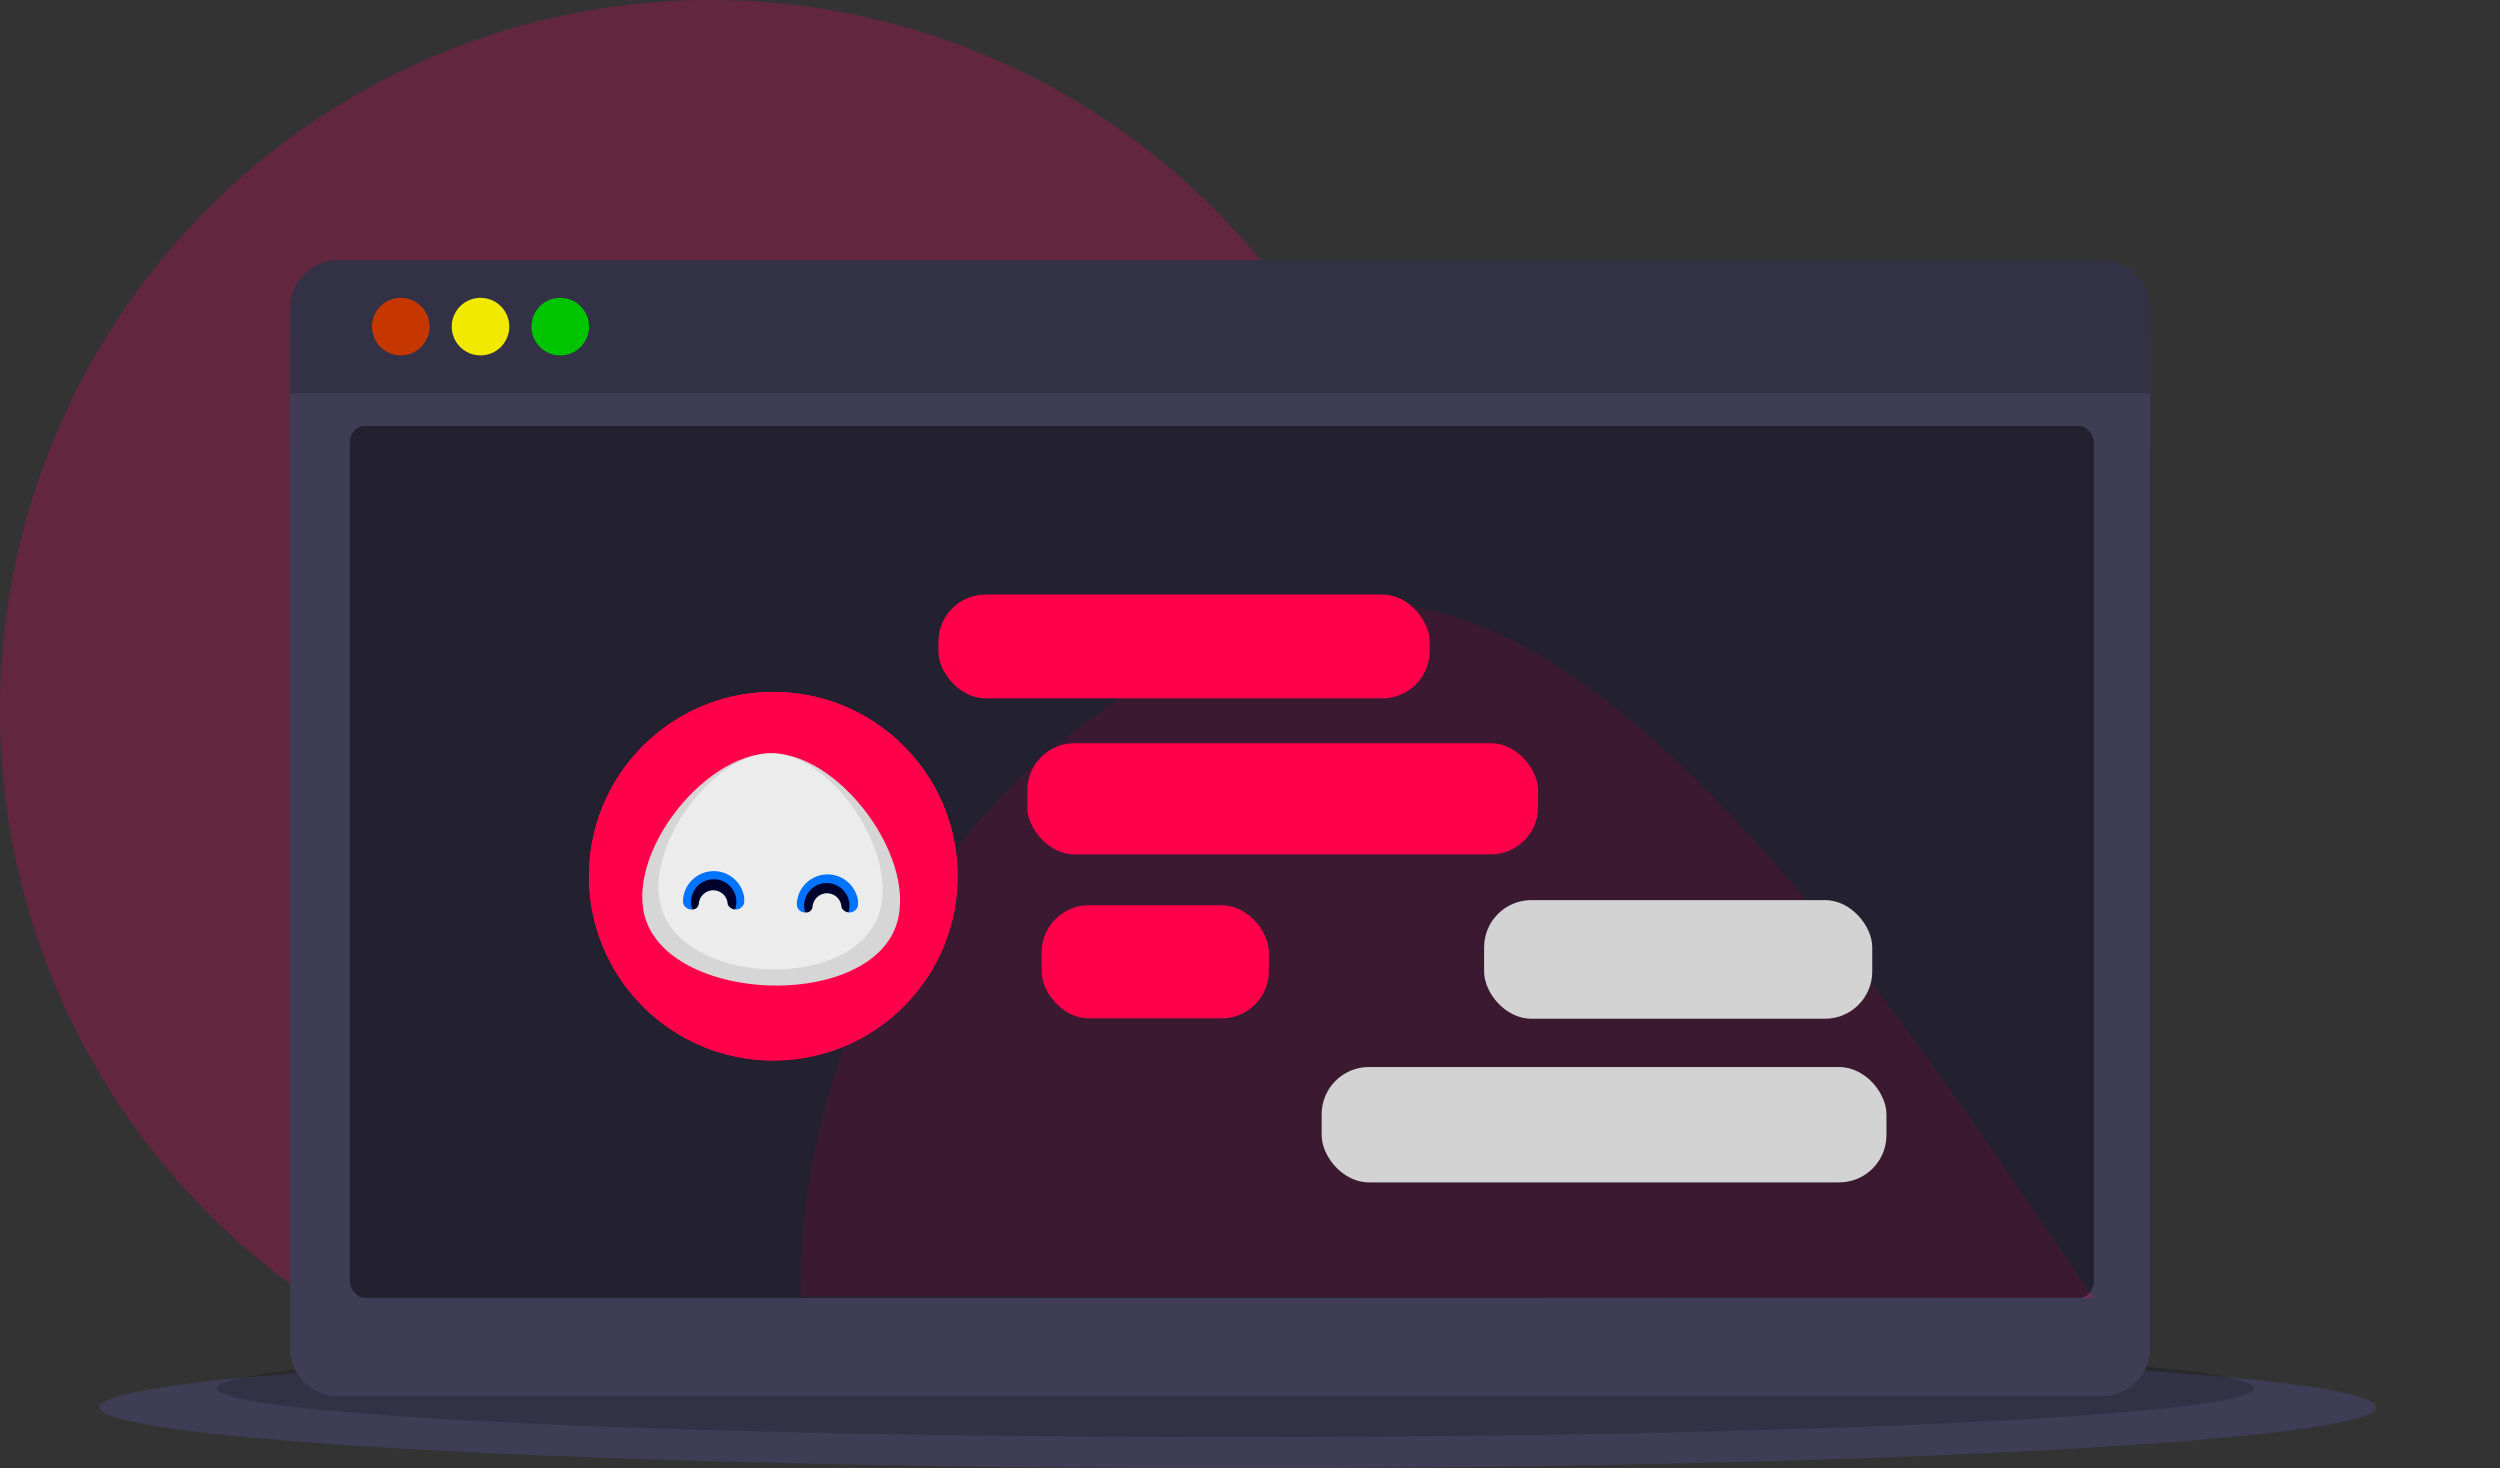 <svg xmlns="http://www.w3.org/2000/svg" xmlns:svg="http://www.w3.org/2000/svg" id="ac356da0-b129-4ca5-aecc-4700531dd101" width="1129" height="663" data-name="Layer 1" version="1.1" viewBox="0 0 1129 663"><rect x="0" y="0" width="1129" height="663" fill="#333333" stroke="none"/><title id="title2">docu_tree</title><circle style="fill:#f20063;fill-opacity:.249" id="circle4" cx="321" cy="321" r="321" fill="#f2f2f2"/><ellipse id="ellipse6" cx="559" cy="635.5" fill="#3f3d56" rx="514" ry="27.5"/><ellipse id="ellipse8" cx="558" cy="627" opacity=".2" rx="460" ry="22"/><rect id="rect10" width="840" height="50" x="131" y="152.5" fill="#3f3d56"/><path id="path12" fill="#3f3d56" d="M166.5,727.33A21.67,21.67,0,0,0,188.17,749H984.83A21.67,21.67,0,0,0,1006.5,727.33V296h-840Z" transform="translate(-35.5 -118.5)"/><path id="path14" fill="#3f3d56" d="M984.83,236H188.17A21.67,21.67,0,0,0,166.5,257.67V296h840V257.67A21.67,21.67,0,0,0,984.83,236Z" transform="translate(-35.5 -118.5)"/><path id="path16" d="M984.83,236H188.17A21.67,21.67,0,0,0,166.5,257.67V296h840V257.67A21.67,21.67,0,0,0,984.83,236Z" opacity=".2" transform="translate(-35.5 -118.5)"/><circle style="fill:#c63700;fill-opacity:1" id="circle18" cx="181" cy="147.5" r="13" fill="#3f3d56"/><path style="fill:#f20063;fill-opacity:.249" id="circle4-6" d="M 361.624,585.465 C 360.709,444.791 451.496,319.912 585.593,277.392 719.69,234.872 865.273,470.659 945.587,586.157"/><circle style="fill:#f1e900;fill-opacity:1" id="circle20" cx="217" cy="147.5" r="13" fill="#3f3d56"/><circle style="fill:#00c400;fill-opacity:1" id="circle22" cx="253" cy="147.5" r="13" fill="#3f3d56"/><rect id="rect967" width="787.612" height="393.806" x="157.974" y="192.351" rx="6.696" ry="7.564" style="fill:#000;fill-opacity:.45;stroke:none;stroke-width:6.939;stroke-linecap:round"/><g id="g900" transform="matrix(0.925,0.031,-0.031,0.925,83.522,-479.364)"><circle style="fill:#ff004b;fill-opacity:1;stroke-width:.265" id="path826-4-0-8-7" cx="318.576" cy="935.34" r="89.936"/><g id="g1002-7-6-4" transform="translate(4.687,823.157)"><circle id="path826-3-46-8-6-8" cx="313.679" cy="112.183" r="93.678" style="fill:#acac00;fill-opacity:0;stroke-width:.276"/><circle id="path826-3-4-3-4-6" cx="314.456" cy="112.448" r="93.678" style="fill:#0f3000;fill-opacity:0;stroke-width:.276"/><path id="path894-8-5-4-6" d="m 311.641,52.26 c -34.784,0.465 -73.944,56.494 -57.452,87.124 18.695,34.722 100.077,34.969 118.307,0 16.375,-31.412 -25.433,-87.597 -60.854,-87.124 z" style="fill:#d6d6d6;fill-opacity:1;stroke:none;stroke-width:.265px;stroke-linecap:butt;stroke-linejoin:miter;stroke-opacity:1"/><path id="path894-80-6-7" d="m 311.376,52.26 c -30.24,0.433 -64.284,52.592 -49.947,81.106 16.253,32.324 87.003,32.554 102.851,0 14.236,-29.242 -22.111,-81.546 -52.904,-81.106 z" style="fill:#ececec;fill-opacity:1;stroke:none;stroke-width:.238px;stroke-linecap:butt;stroke-linejoin:miter;stroke-opacity:1"/><circle id="path896-1-25-3-0" cx="285.278" cy="125.682" r="15.025" style="fill:#0073ff;fill-opacity:1;stroke:none;stroke-width:.36"/><circle id="path896-12-2-55" cx="285.278" cy="125.682" r="11.056" style="fill:#00002d;fill-opacity:1;stroke:none;stroke-width:.265"/><circle id="path896-1-2-3-2-48" cx="340.84" cy="125.418" r="15.025" style="fill:#0073ff;fill-opacity:1;stroke:none;stroke-width:.36"/><circle id="path896-4-0-9-6" cx="340.462" cy="125.682" r="11.056" style="fill:#00002d;fill-opacity:1;stroke:none;stroke-width:.265"/></g><path style="fill:#ececec;fill-opacity:1;stroke:none;stroke-width:.67" id="path1046-9-3-1" d="m 345.305,942.761 c -3.902,1.3e-4 -7.066,3.163 -7.066,7.066 -0.666,2.796 -2.869,2.643 -3.683,2.68 -2.257,1.1e-4 -4.087,-1.83 -4.087,-4.087 7.9e-4,-0.016 0.002,-0.033 0.003,-0.049 l -3.68,-0.24 2.272,7.75 9.889,11.76 19.243,-0.267 8.419,-21.515 -6.218,1.01 c 0.033,0.211 0.05,0.424 0.051,0.637 -9e-5,2.361 -1.914,4.276 -4.276,4.276 -1.613,-2.6e-4 -3.088,-0.908 -3.815,-2.347 -0.208,-3.743 -3.303,-6.672 -7.052,-6.673 z"/><path style="fill:#ececec;fill-opacity:1;stroke:none;stroke-width:.67" id="path1046-9-3-2-3" d="m 289.771,943.168 c -3.902,1.3e-4 -7.066,3.163 -7.066,7.066 -0.666,2.796 -2.869,2.643 -3.683,2.68 -2.257,1.1e-4 -4.087,-1.83 -4.087,-4.087 7.9e-4,-0.016 0.002,-0.033 0.003,-0.049 l -3.68,-0.24 2.272,7.75 9.889,11.76 19.243,-0.267 8.419,-21.515 -6.218,1.01 c 0.033,0.211 0.05,0.424 0.051,0.637 -9e-5,2.361 -1.914,4.276 -4.276,4.276 -1.613,-2.6e-4 -3.088,-0.908 -3.815,-2.347 -0.208,-3.743 -3.303,-6.672 -7.052,-6.673 z"/><ellipse style="fill:#ff0056;fill-opacity:1;fill-rule:evenodd;stroke-width:.265" id="path1296-6" cx="275.121" cy="959.987" rx="6.922" ry="5.238"/><ellipse style="fill:#ff0056;fill-opacity:1;fill-rule:evenodd;stroke-width:.265" id="path1296-6-1" cx="361.93" cy="959.987" rx="6.922" ry="5.238"/><circle style="fill:#ff004b;fill-opacity:1;stroke-width:.265" id="path826-4-0-8-7-8" cx="318.576" cy="935.34" r="89.936"/><g id="g1002-7-6-4-7" transform="translate(4.687,823.157)"><circle id="path826-3-46-8-6-8-2" cx="313.679" cy="112.183" r="93.678" style="fill:#acac00;fill-opacity:0;stroke-width:.276"/><circle id="path826-3-4-3-4-6-4" cx="314.456" cy="112.448" r="93.678" style="fill:#0f3000;fill-opacity:0;stroke-width:.276"/><path id="path894-8-5-4-6-8" d="m 311.641,52.26 c -34.784,0.465 -73.944,56.494 -57.452,87.124 18.695,34.722 100.077,34.969 118.307,0 16.375,-31.412 -25.433,-87.597 -60.854,-87.124 z" style="fill:#d6d6d6;fill-opacity:1;stroke:none;stroke-width:.265px;stroke-linecap:butt;stroke-linejoin:miter;stroke-opacity:1"/><path id="path894-80-6-7-2" d="m 311.376,52.26 c -30.24,0.433 -64.284,52.592 -49.947,81.106 16.253,32.324 87.003,32.554 102.851,0 14.236,-29.242 -22.111,-81.546 -52.904,-81.106 z" style="fill:#ececec;fill-opacity:1;stroke:none;stroke-width:.238px;stroke-linecap:butt;stroke-linejoin:miter;stroke-opacity:1"/><circle id="path896-1-25-3-0-1" cx="285.278" cy="125.682" r="15.025" style="fill:#0073ff;fill-opacity:1;stroke:none;stroke-width:.36"/><circle id="path896-12-2-55-2" cx="285.278" cy="125.682" r="11.056" style="fill:#00002d;fill-opacity:1;stroke:none;stroke-width:.265"/><circle id="path896-1-2-3-2-48-4" cx="340.84" cy="125.418" r="15.025" style="fill:#0073ff;fill-opacity:1;stroke:none;stroke-width:.36"/><circle id="path896-4-0-9-6-1" cx="340.462" cy="125.682" r="11.056" style="fill:#00002d;fill-opacity:1;stroke:none;stroke-width:.265"/></g><path style="fill:#ececec;fill-opacity:1;stroke:none;stroke-width:.67" id="path1046-9-3-1-1" d="m 345.305,942.761 c -3.902,1.3e-4 -7.066,3.163 -7.066,7.066 -0.666,2.796 -2.869,2.643 -3.683,2.68 -2.257,1.2e-4 -4.087,-1.83 -4.087,-4.087 8e-4,-0.016 0.002,-0.033 0.003,-0.049 l -3.68,-0.24 2.272,7.75 9.889,11.76 19.243,-0.267 8.419,-21.516 -6.218,1.01 c 0.033,0.211 0.05,0.424 0.051,0.637 -9e-5,2.361 -1.914,4.276 -4.276,4.276 -1.613,-2.6e-4 -3.088,-0.908 -3.815,-2.347 -0.208,-3.743 -3.303,-6.672 -7.052,-6.673 z"/><path style="fill:#ececec;fill-opacity:1;stroke:none;stroke-width:.67" id="path1046-9-3-2-3-7" d="m 289.771,943.168 c -3.902,1.3e-4 -7.066,3.163 -7.066,7.066 -0.666,2.796 -2.869,2.643 -3.683,2.68 -2.257,1.2e-4 -4.087,-1.83 -4.087,-4.087 8e-4,-0.016 0.002,-0.033 0.003,-0.049 l -3.68,-0.24 2.272,7.75 9.889,11.76 19.243,-0.267 8.419,-21.516 -6.218,1.01 c 0.033,0.211 0.05,0.424 0.051,0.637 -9e-5,2.361 -1.914,4.276 -4.276,4.276 -1.613,-2.5e-4 -3.088,-0.908 -3.815,-2.347 -0.208,-3.743 -3.303,-6.672 -7.052,-6.673 z"/></g><rect id="rect1067" width="221.862" height="46.86" x="423.775" y="268.507" ry="21.326" style="fill:#ff004b;fill-opacity:1;stroke:none;stroke-width:6.939;stroke-linecap:round"/><rect id="rect1069" width="230.652" height="50.193" x="463.935" y="335.642" ry="21.326" style="fill:#ff004b;fill-opacity:1;stroke:none;stroke-width:6.939;stroke-linecap:round"/><rect id="rect1071" width="102.629" height="51.056" x="470.392" y="408.826" ry="21.326" style="fill:#ff004b;fill-opacity:1;stroke:none;stroke-width:6.939;stroke-linecap:round"/><rect id="rect1073" width="175.284" height="53.572" x="670.224" y="406.486" ry="21.326" style="fill:#d3d3d3;fill-opacity:1;stroke:none;stroke-width:6.939;stroke-linecap:round"/><rect id="rect1075" width="255.063" height="52.082" x="596.859" y="481.879" ry="21.326" style="fill:#d3d3d3;fill-opacity:1;stroke:none;stroke-width:6.939;stroke-linecap:round"/></svg>